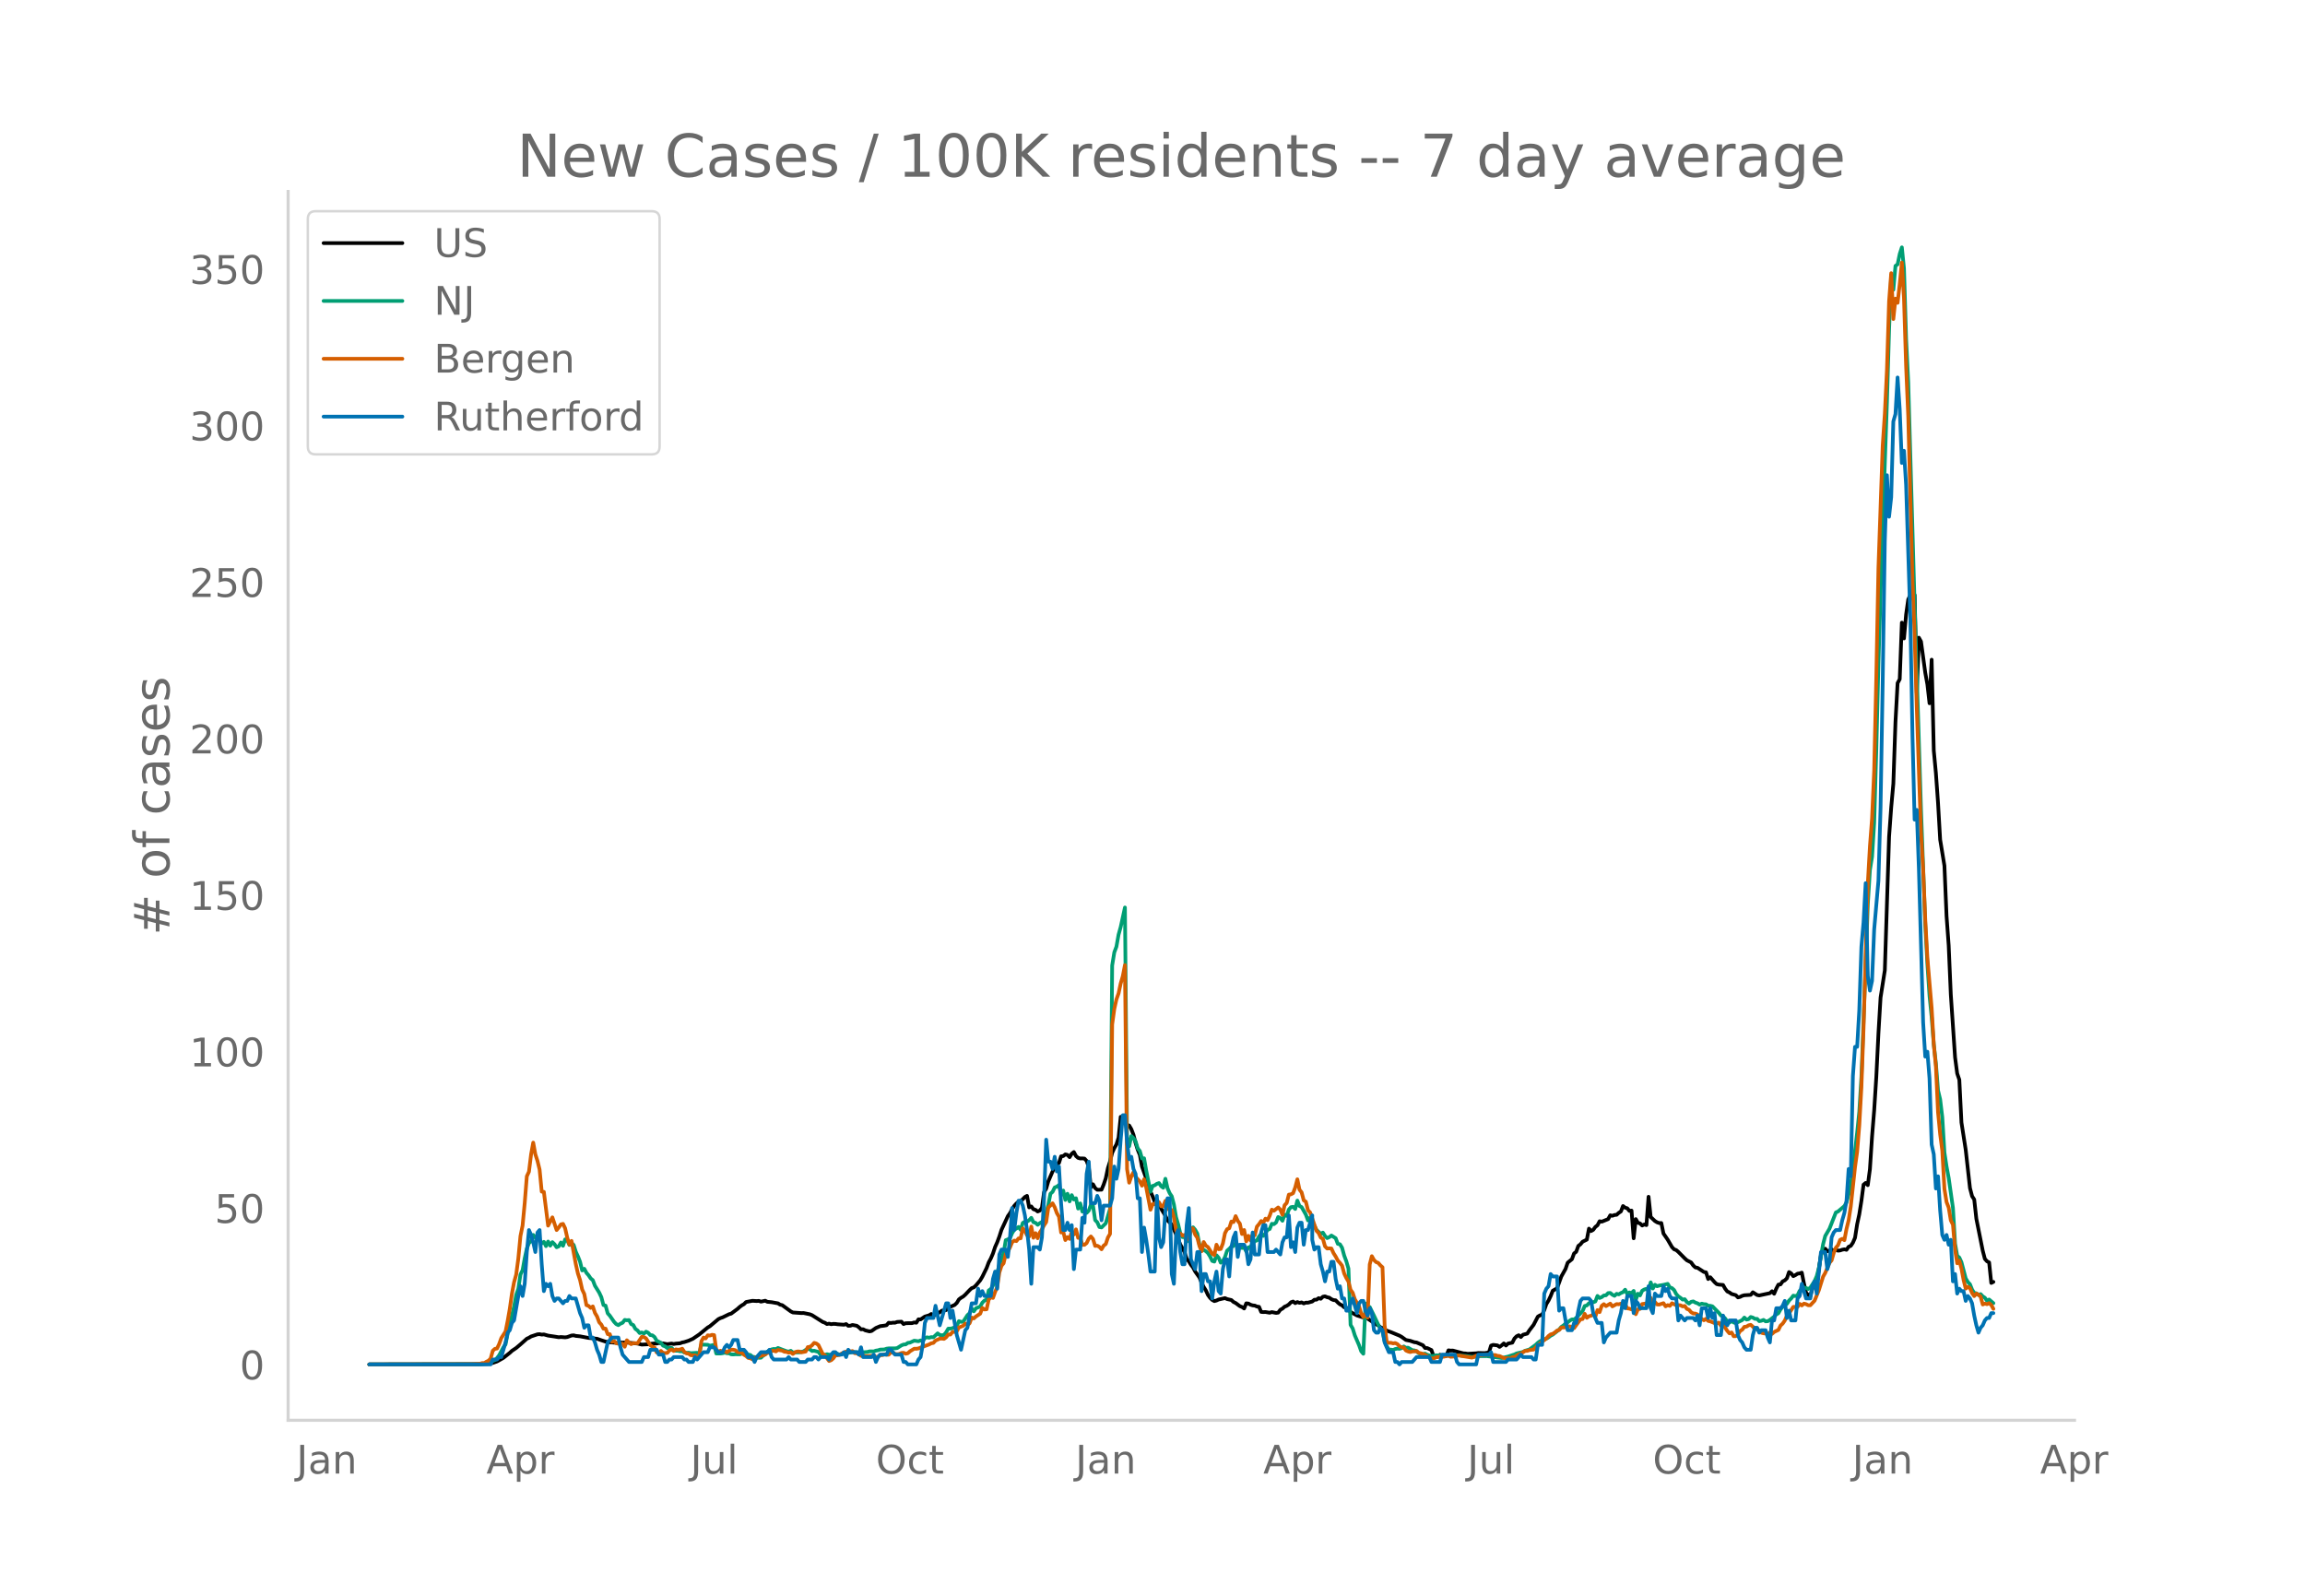 <svg height="864" viewBox="0 0 936 648" width="1248" xmlns="http://www.w3.org/2000/svg" xmlns:xlink="http://www.w3.org/1999/xlink"><defs><style>*{stroke-linecap:butt;stroke-linejoin:round}</style></defs><g id="figure_1"><path d="M0 648h936V0H0z" style="fill:#fff" id="patch_1"/><g id="axes_1"><path d="M117 576.72h725.4V77.76H117z" style="fill:none" id="patch_2"/><path clip-path="url(#p5886ac6ba4)" d="m149.973 554.04 44.079-.08 4.321-.19 1.729-.323 1.728-.604 1.729-.96.864-.5 2.593-2.04.864-.804 1.729-1.163 1.728-1.458 1.729-1.533.864-.777.865-.392.864-.523 2.593-.868.864-.064.864.187.865-.085 1.728.487 2.593.378 1.729.284.864-.09 1.729.131.864-.12 1.728-.621.865-.078.864.232 1.729.174 3.457.648 3.457.338 1.729.605 1.728.562 1.729.264 3.457.3.864-.232.864.073.865-.106 5.185.49 1.73.417 2.592-.137 1.729-.26.864-.069.864.05.864-.23 1.729.16 1.729.314 1.728-.246.864.178.865-.156 1.728-.134.865-.337.864-.155 1.728-.564 1.73-.771 2.592-1.763 3.457-2.833.864-.5 3.458-2.894.864-.426.864-.291 2.593-1.272.864-.24 2.593-1.927.864-.788.865-.637.864-.492.864-.874 2.593-.492 1.729.11.864-.076.864.314 1.729-.383.864.445 1.729.16 2.593.467.864.55.864.19 3.457 2.53.865.44 3.457.243.864-.03 2.593.532.864.351 4.322 2.74.864.316.864.542.865-.16.864.225.864-.128.865.023.864.137 2.593.179.864-.27.864.713.865-.043.864-.307 1.729.32.864.627.864.836.864-.05.865.462 1.728.425.865-.185 1.728-1.217 1.729-.73 1.728-.223.865-.166.864-1 .864.101.864-.126.865.006.864-.315 1.729-.1.864.972.864-.349 2.593-.04.864-.28.865.123.864-1.386.864.046 1.729-1.157 1.728-.512.865-.538.864.797.864-.638 1.729-.875.864-.636 1.729-.233.864-.964 2.593-1.127.864-.82.865-1.428.864-.655.864-.509.864-.763 1.729-1.836.864-.806.865-.311.864-.801 1.728-2.07.865-1.448 1.728-3.52.865-2.31.864-1.616.864-2.016.864-2.618.865-1.926.864-2.34.864-2.692 2.593-5.587.865-1.21.864-1.627.864-1.32.864-.96.865-.715.864-.31.864-.722.865-.898.864-.46.864 4.676.864-.386.865 1.135.864.259.864.662.865-.353.864-1.139.864-6.347.864-1.413.865-3.004 2.593-5.983.864-1.026.864-.414.865-2.719.864-.1.864-.681.864.201.865.916.864-1.389.864-.69.865 1.622.864.754.864.238.864-.035.865.084.864.944.864 2.445.865 8.313.864-1.27.864 1.539.864.692 1.73-.032.863-2.075.865-2.563.864-4.135.864-2.75.865-3.474.864-1.88.864-1.495.864-2.728.865-8.494.864 2.196.864-.36.865 1.411.864.279.864 1.474.864 2.257.865 3.37.864 2.752.864 2.113.865 4.713 1.728 4.806 1.729 5.384.864 1.896.864 2.236.865-.854.864 2.008.864 1.644 1.729 2.836.864 1.888 1.729 1.693 1.728 3.926 1.729 4.185 1.728 3.063.865 2.704.864 1.043.864 1.395.865 1.106.864 1.653 1.728 2.423.865 2.086.864 1.762.864 1.373.865 1.872.864 1.196.864.826.865.476.864-.232.864-.408 2.593-.577.864.39 1.729.39.864.79.864.419 1.729 1.284.864.337.865.6.864-2.092.864.096.864.466.865.27.864.085.864.39.865.114.864 2.066.864.076.865-.04 1.728.301.864-.27 1.729.346.864-.122.865-1.16.864-.479.864-.767.864-.348.865-.57.864-.887.864-.304.865.662.864-.446.864.327.864-.19.865.425.864-.324.864.015 1.729-.466.864-.719.865-.034.864-.617.864.257.864-.849.865-.147.864.374.864.179.865.602.864.364.864.092.864.902.865.733.864.413.864.806.865.188.864.432.864 1.268 2.593 1.41 2.593.826.864-.144 4.322 2.934.864.404.864.74.865.383 1.728 1.023 1.729.615 1.728.718 1.729.712.864.488 1.729 1.256 1.728.34 1.729.576.864.104 2.593 1.131.864 1.114.865.014 1.728.82.865 2.546 1.728.132.864-.771.865.464.864-.211.864.203.865-2.258.864.12.864-.035 4.322 1.141.864.039.864.15 3.457-.206.865-.126 2.593.06 1.728-.273.864-2.78.865-.303 1.728.219.865.606.864-.628.864-.788.864.87.865-.824 1.728-.353.865-1.704.864-.88.864-.433.865.731.864-.934 1.728-.452.865-1.317 1.728-2.26 1.729-3.338.864-.506.864-.265.865-1.876.864-2.473.864-1.393.865-1.814.864-2.191 1.728-.95 1.73-4.79 1.728-3.101.864-2.527 1.729-1.416.864-2.352.864-.652.864-2.392.865-.65.864-1.053 1.729-.854.864-4.47.864.984.864-.5.865-1.164.864-.676.864-1.636.865.18 2.592-1.045.865-1.55.864.205.864-.325.865-.087.864-.789.864-.556.865-2.216.864.667.864.246.864 1.062.865-.125.864 11.254.864-7.794.865 1.483.864.283.864.84.864-.436.865.268.864-11.511.864 8.212 1.729 1.642.864.519.864.318.865-.022.864 4.254 1.729 2.512 1.728 2.985.865.918.864.316.864.74 2.593 2.615.864.788 1.729.872.864 1.222.864.815.865.142 2.593 1.69.864.155.864 2.711.864-.717 1.73 1.982.863.795.865.21 1.728.14.865 1.543.864 1.103.864.388.864.623 1.729.485.864.912.865-.207.864-.439.864-.234 2.593-.155.864-1.051 1.729 1.116.864.171 4.322-.924.864-.786.864 1.023.865-2.08.864-1.63.864-.084.864-1.226.865-.415.864-.846.864-2.527.865.537.864 1.125.864-.43.864-.568.865-.126.864-.307.864 4.394.865 3.769.864.906.864.41.864-3.175 1.73-1.99 1.728-11.593.864-1.852.864-.587.865 1.043.864-.26.864-.538.864.841.865-.654.864.377.864-.1.865-.3.864-.158.864.208.864-1.262.865-.336.864-1.29.864-1.999.865-5.533.864-4.017.864-5.445.864-6.577.865-.707.864.902.864-6.485.865-13.313.864-10.58.864-13.575.865-17.694.864-14.53 1.728-11.044 1.729-54.248.864-11.895.865-9.635.864-25.094.864-15.777.864-1.588.865-22.96.864 6.416.864-9.749.865-6.096.864-1.834.864 1.273.864-1.243.865 39.938.864-22.598.864 1.567 1.729 12.675.864 4.75.865 7.652.864-17.71.864 36.928.864 9.173.865 12.088.864 14.923 1.729 10.55.864 20.478.864 11.874.864 19.976 1.729 25.5.864 6.556.865 2.522.864 17.364 1.728 11.092 1.73 15.55.863 3.298.865 1.333.864 7.844 2.593 12.937.864 3.331.864.982.865.455.864 8.335.864-.424h0" style="fill:none;stroke:#000;stroke-linecap:round;stroke-width:1.5" id="line2d_1"/><path clip-path="url(#p5886ac6ba4)" d="m149.973 554.04 44.943-.094 2.593-.243.864-.18.864-.309.865-.617.864-.286.864-.849.865-1.134 1.728-3.253.864-1.16.865-4.429 2.593-10.897.864-4.743.864-2.512.864-5.79.865-1.76.864-4.816.864-3.945.865-2.288.864-.684.864-2.588.864 1.1.865-.522 1.728 2.883.865-.65.864 1.74.864-1.87.865 1.667.864-1.425.864.84.864 1.247.865-.372.864-1.576.864 1.347.865-2.6.864.333.864 1.928.864-.765.865.748.864 2.77.864 1.867.865 2.187.864 3.549.864-.677.864 1.635.865.998.864 1.278.864.703.865 2.271 1.728 2.784.865 1.832.864 3.23.864.229.864 3.12.865.98 1.728 2.492.865.914.864.413.864-.597.864-.36.865-1.163.864.145.864-.094.865 1.634.864.398.864 1.568.864.617.865 1.068.864-.233.864.445.865-.775.864.436.864.95.865.092.864.697.864 1.483 1.729.879.864 1.157.864.286.865.67 1.728-.071.864.936.865.237.864-.01.864.227.865-.05.864.559.864.135.864-.084.865.21 2.593-.161.864.243.864-3.585 2.593.1.864.374 1.729-.366.864 3.532h1.729l.864-.122.864-.244.865.262.864.019.864.406.865.058.864-.082 1.728.03 1.73-.54.863.017.865.63.864.139.864.756.865.09 1.728.317.864-.039.865-.834.864-.511.864-1.096.865-.55.864-.388.864-.186.864.078.865-.475 1.728.67 1.729.639.864.186.864-.348.865.675 2.593-.033 1.728-.413.865-.576.864-.43.864.184.864.677.865-.11 1.728.496.865 1.137.864.572.864-.513.864-.276.865.178 1.728.23.865-.424.864-.14.864.369 1.729-.546 1.728-.204 1.729-.332 3.457.152 2.593-.188.864-.254 1.729.025.864-.325.864-.125.865-.296 1.728-.052.865-.318.864-.119 2.593-.006.864-.125 1.729-1.091.864-.342.864-.061.865-.613.864-.103 1.728-.795 1.729.246.864-.354.865.407.864-1.399.864-.255.864.17.865-.256.864.086 1.729-1.613.864.668.864.113.864-.143.865-1.071.864-1.478h.864l.865-.186 1.728-.871.865-1.993.864.298.864-.049 1.729-2.655.864-.794.864-1.903.865 1.116.864-1.255 1.728-.672.865-1.58.864-.843.864-.378.865-3.76.864-.551.864-1.41.864-3.993.865-1.271.864-3.128 1.729-4.88.864-5.161.864-.33.865-.508.864-2.022.864-1.41.864-.469.865-.646.864 1.165.864-2.784.865-.509.864-.01.864-.595.864-.959.865 1.773.864.263.864.8.865-.677.864-.499.864-.654 1.729-6.317.864-4.478.864-.763.865-1.778.864-.327.864-.669.865 4.115.864-1.872.864 3.835.864-2.525.865 3.087.864-2.531.864 1.768.865-.503.864 4.189.864-2.087.864 3.326.865-1.302.864 1.823.864-.918.865-2.38.864.393.864 5.836.864.873.865 1.934.864.186 1.729-1.703 1.728-5.85.865-98.834.864-5.33.864-2.318.864-4.871.865-3.107 1.728-7.924.865 93.534.864 3.43.864-4.142.864.791.865 1.341.864 2.887.864 1.042.865 3.034.864-.084.864 4.986 1.729 8.604.864-2.349.864-.278.865-.592.864-.305.864 1.286.865.617.864-3.65.864 3.83.864 2.012.865 1.283.864 3.324.864 5.109.865 2.978.864 3.594.864 1.562.864-.09.865 1.95.864-.873.864-4.209.865-.75.864 1.014.864 1.539.864 4.424.865 2.281.864-.114.864.533.865.777.864 1.402.864 1.797.865.28.864-2.574.864.971.864 2.026.865-.61.864-1.683.864-2.57.865-.734.864-.895.864-.268.864-1.171.865.78.864.35.864.844.865-.265.864 1.707.864-1.711.864-.172.865-1.27.864-1.058.864-.297.865-1.615.864-1.053.864.836.865-1.097.864-1.345.864-.36.864-2.13.865.147.864-.673.864-2.22.865.442.864 1.08.864-2.468.864.497.865-2.59.864-.961.864-.143.865.875.864-3.402.864 2.187.864.452 1.73 3.054.863 2.374.865-1.172.864 2.609.864.687.865 1.729 1.728 1.572.864-.495.865 1.386.864.847.864-.385.865-.66 1.728 1.085.864 2.28.865.18.864 1.406.864 3.162.865 2.329.864 2.974.864 22.87.864 1.462.865 2.789 1.728 4.013.865 2.44.864 1.014.864-20.417.865 2.29.864-.855 1.728 3.518 1.729 3.675.864 1.7.865.905.864 4.176.864 2.014.864 1.316.865.008.864.143.864-.4.865-.172.864.086.864-.272.864-.673.865.548.864-.065 1.729 1.026.864.1.864.342.865.789.864.251.864.112.864-.194.865.472 1.728.48.865-.054.864-.21 1.728.052.865-.075.864.182.864-.125.865.039.864.223 1.728-.043 1.73-.313.863.212 1.729.1 2.593.35 1.728-.039 1.729-.229 2.593-.008 2.593.34 3.457.44 2.593-.592 1.728-.597.865-.263.864-.428 2.593-.599.864-.486 1.729-.495 2.593-1.899.864-.848.864-.638 2.593-1.049.864-.509.865-.676.864-.43 2.593-2.064.864-1.061.864-.577.865-.795.864-.464.864-.73.865-.492.864.034.864-.646 2.593-2.743.864-2.095.865-.215.864-.905.864-.393.864.018.865-.343.864-2.24.864.83.865-.36.864-.654.864-.074.864-.891.865-.066.864.712.864.458.865-.818.864.237.864-.554.865-.348.864-.997.864 1.752.864-.642.865.278.864-.906.864 3.627.865-2.484.864.679.864-1.9.864-.502.865-.272.864.83.864-3.443.865 2.5.864-1.529.864.593.864-.263 1.73-.287 1.728-.415.864 1.444.864.282.865.795.864 1.633.864.949.864.566.865.724.864-.154.864 1.151.865.611.864-.703.864-.178.864.491.865.296.864.536.864-.4.865.218.864.043.864.597.864.012.865.217 2.593 2.635.864 1.098.864.382.865.826.864 1.308.864.348.864-.66.865.637.864.223.864-.36 1.729-.854.864-1.016.864.817.865-.184.864-.875.864.25.865.527.864-.018.864.942.864-.161.865-.354.864.59.864-.063.865-.509 1.728-1.347.865-.891.864-.48.864-1.585.864-1.042 1.729-1.196.864-1.329.865-.854.864-1.147.864.202.864-.37.865-1.842.864-.531.864-.773.865.194.864.428.864-.546 1.729-2.676.864-2.003.864-3.294 1.729-9.695.864-3.326 1.729-2.958 2.593-6.593.864-.372 2.593-2.214.864-1.494.864-3.283.865-3.954.864-6.23 1.729-14.962.864-8.375.864-14.14 1.729-45.879.864-24.197.864-13.93.865-5.39.864-13.778.864-29.778.865-34.86 1.728-56.61 1.729-49.683.864-29.396.864-22.102.865 5.95.864-9.683.864-.632.864-4.215.865-2.684.864 8.596.864 28.64.865 17.563 2.592 90.482 2.593 83.048 1.729 46.657.864 16.221.865 12.777.864 8.655.864 11.039.864 7.741.865 10.937.864 3.608.864 7.246.865 14.347.864 5.664.864 4.647 1.729 12.16.864 14.505.864 4.943.865.721.864 1.91 1.728 6.56.865 1.465.864.91.864 2.183.865 1.355.864.133.864.679.865-.337.864.92.864.553.864 1.219.865-.495 1.728 1.478h0" style="fill:none;stroke:#009e73;stroke-linecap:round;stroke-width:1.5" id="line2d_2"/><path clip-path="url(#p5886ac6ba4)" d="m149.973 554.04 41.486-.097 3.457-.176.864-.272h.864l.865-.546.864-.409.864-.876.865-3.156.864-.798.864-.117.865-1.83.864-2.397 1.728-2.687.865-4.344.864-4.947.864-6.096.865-4.597.864-3.136.864-6.525.864-9.096.865-4.246.864-9.115.864-10.927.865-1.87.864-7.05.864-4.753.864 4.753.865 2.648.864 3.545.864 8.96.865.097 1.728 13.712 1.729-3.37 1.728 5.162.865-1.052.864-1.246.864-.214.865 1.791.864 3.857.864 2.727.864-1.461 1.729 9.388.864 3.857.865 2.629.864 3.876.864 1.83.864 4.5.865.312.864.818.864-.604.865 2.63.864 1.46.864 2.337.865.955.864 1.675.864-.039.864 2.24.865.02.864 3.096.864-.292.865.857.864.195 1.728.02.865 1.226.864-2.63.864.877.865.702.864-.41 1.728.04 1.73-2.61.863.097.865.526 1.728 2.766.865.603.864.332.864 2.006.864.194.865-.798.864.798.864.078.865-.078.864-.993.864-.39.864.604.865-.642.864.136.864-.078.865-.35.864 1.304.864.604.864.117.865.643 1.728.039.865.409.864-.02.864-6.077.865-1.538.864.35.864-1.266.864.117.865-.311.864.116.864 5.96.865.76.864-.37.864.312.864-.176.865.526.864-.662.864-.448.865.039.864.195.864.76 1.729.291.864.78.864.525.865.78.864.136.864.448.865-.662.864-.04.864-.506 1.729-.467.864-.331.864-.643h.865l.864-.838h.864l.864.254.865-.604 1.728.292.865.448.864.078.864.312.864-.176.865.682.864-.682.864-.311h.865l.864.35 1.729-.33.864-1.812.864-.098.864-.623.865-.993.864.253.864.623 1.729 3.584.864.545 1.729 2.357.864-.331.864-.76.865-1.246.864.02.864-.234.864-.526 1.73-.76.863.253.865-.292.864-.156.864.838.865.078.864.292.864.72.864-.058.865.214 3.457-.175.864.468.864-.04.865-.681.864-.02.864-.311.865.156h.864l.864-.974.864.117.865.564.864.098.864-.117.865-.39.864-.078.864.39.865-.195.864-.798 1.728-1.052.865.02.864-.137 1.729-.662 1.728-.623.864-.332.865-.467.864-.156.864-.954 1.729-.76.864-.039.864.117.865-.643.864-1.149.864.04.865-1.053.864-.039.864-.253.865-1.539 1.728-.662.864-.915.865.526.864-.604.864-2.357.865.35.864-.798 1.728-1.13.865-2.337.864.624.864-.078.865-3.915.864-.974.864.292.864-2.454.865-1.987.864-5.901.864-2.708.865-1.032.864-3.74.864-.974.865-1.753.864-2.084.864-.662.864.214.865-1.09.864-.04.864-4.05.865 1.07.864 1.734.864.507.864-4.032.865 4.538.864-1.87.864 2.065.865-2.338.864-1.285.864-1.636.864-1.305.865-5.882 1.728-1.734.865 1.578.864 2.376.864 1.48.865 6.408.864-.33.864 3.408.864-1.208.865.74.864-2.882.864 1.11.865-2.104.864 3.448h.864l.864 2.824h.865l.864-.701.864-1.811.865-.877.864 1.052.864 2.785.864-.078.865.487.864.955.864-1.48.865-.643.864-2.65.864-1.46.865-85.077.864-6.252.864-3.896.864-2.434.865-4.032.864-3 .864-4.48.865 82.857.864 5.512.864-2.551.864-1.695.865 1.87 1.728 1.87.865 1.714.864-2.61.864 3.35 1.729 9.037.864-2.24.864-.02.865-1.265.864.506.864 1.617.865-.059.864-2.162.864 2.669.864 1.246.865-.194.864 3.019.864 5.22.865 2.025.864-.72.864.818.864-.215.865 1.91.864-.274.864-4.48.865.254.864 2.454.864 1.227.864 3.37.865 2.162.864-3.76.864 1.461.865.585 1.728 2.726.865.546.864-4.227.864 1.831.864-.097.865-2.22.864-4.208.864-1.616.865-.39.864-2.707.864.214.864-2.415.865 1.909.864 1.149.864 4.207.865-1.636.864 4.616.864-2.24.864 1.87.865-2.357.864.253.864-3.506.865-1.013.864-1.266.864.74.865-1.694.864.604.864-1.773.864-2.493.865.429 1.728-1.325.865.896.864 2.104.864-3.896.864-.915.865-3.39.864-.135.864-.468.865-2.318.864-3.31.864 4.206.864 1.091.865 3.253.864.565.864 3.486.865.838 2.593 7.498.864.896.864 1.831.864.506.865 3.058.864.877.864-.059.865.059.864 1.89.864 1.363.864 1.636.865.935.864 1.13.864 3.194.865 1.81.864 1.462.864 3.35.864 1.188.865 2.63 1.728 2.94.865 2.883.864 1.402.864-1.636.865 1.87.864-21.58.864-3.35.864 1.557.865.838.864.331.864.993.865.78.864 23.548.864 6.933.864.215.865-.02.864.234.864-.136.865.428.864.877.864.428.864.078.865 1.208.864.39.864.252.865-.253h.864l.864-.175.865.74.864.175 1.728.604.865.623 1.728.877.865.039.864-.429.864-.195 1.729-.058.864-.097.864-.254.865-.097.864.41 1.728-.118.865-.35.864-.04 5.186.858.864-.312.864-.487.865.04 1.728-.332 2.593-.156.864.234 1.729-.04.864.332.865.078 1.728.799 2.593.194.864-.506.865-.098 1.728-1.07.865-.312 1.728-1.11h.864l.865-.312 1.728-.214.865-.819.864-.973 3.457-2.766.864-.955.865-.662.864-.234.864-.545.864-.76.865-.253.864-.974 1.729-.077.864-.468.864.078.865.253.864.448 2.593-3.584.864-.097.864-2.123.865 1.617.864-.643.864-.214.864-.507.865.877.864-2.65.864.819.865-2.571.864-.662.864.798 1.729-1.013.864 1.13 1.729-.954.864.097.864-.253.865.467.864-.272.864 1.714.864.116.865.293.864-.682.864 2.649.865-2.006.864-.156.864-1.967 1.729-.254.864.994.864-3.253.865 1.948.864-.273.864 1.013.864.039 1.73-.565.863 1.285.865-.506.864.312.864-1.072 1.729.819.864-.059.864.078.865.448.864-.175.864 1.188.865.35.864 1.013.864.487.864.059.865.35.864 1.032.864.838.865.487.864-.604.864.877.864.175 1.73.701.863.195.865-.39.864 1.286.864-.448 1.729 2.532.864.993.864-.35.865 1.519.864-.04.864-.583.865-1.52.864-.506.864-1.169.864-.097.865-.526.864-.195.864.74.865 1.091.864-.273.864.994.864.662.865.234 1.728.156.865-.429.864.506.864-.779 1.729-.818.864-1.772.864-.799.865-1.246.864-1.987.864-.915 1.729-2.65 1.728.02.865-1.227.864.623.864-.74.865.215.864.448h.864l1.729-1.85 1.728-4.247 1.729-5.512.864-1.52 1.729-4.09.864-1.012.864-3.02.865-2.103.864-1.013.864-2.181.865-.429.864.546.864-4.577.864-3.487.865-5.59 1.728-16.01.865-6.252.864-10.654.864-15.621.864-23.88 1.73-58.704.863-15.211.865-11.278.864-19.497.864-38.175.865-44.058 1.728-49.589.864-12.972.865-17.977.864-27.775.864-11.355.865 18.62.864-8.297.864 1.714.864-7.557.865-8.785.864 14.628.864 27.502.865 20.315 1.728 67.196.864 21.386.865 29.489 1.728 51.225.865 14.433.864 20.704.864 15.562 1.729 20.237.864 14.823.864 8.881.865 18.679.864 8.94.864 6.622.865 15.524.864 5.336.864 2.24.864 5.2.865 1.754.864 10.167.864 5.512.865-1.071.864 3.233.864 4.616.864 3.506.865-.74.864.526.864 2.025.865 1.227.864-1.032.864.468.865.779.864 3.194.864-.37.864.253.865-.428.864.74.864 1.577h0" style="fill:none;stroke:#d55e00;stroke-linecap:round;stroke-width:1.5" id="line2d_3"/><path clip-path="url(#p5886ac6ba4)" d="M149.973 554.04h49.264l.865-1.984h1.728l.865-.992h.864l1.728-5.952.865-3.968.864-.992.864-2.976.865-.992 1.728-9.92.864-3.968.865 3.968.864-4.96.864-12.896.865-8.929.864 1.984.864 2.977.864 3.968.865-7.937.864-.992.864 13.889.865 10.912.864-2.976.864.992.865-.992.864 4.96.864 1.984.864-.992h.865l1.728 1.984.865-.992h.864l.864-1.984.864.992h1.729l1.729 5.952.864 1.984.864 3.968.864-.992h.865l.864 4.96h.864l.865 1.984.864 2.976.864 1.984.865 2.976h.864l1.728-7.936 1.729-1.984h2.593l.864 3.968.864 2.976 2.593 2.976h5.186l.864-1.984h1.729l.864-2.976h2.593l.864 1.984h1.729l.864 2.976h.865l.864-.992h.864l.864-.992h3.458l.864.992h.864l.864.992h1.73l.863-1.984.865.992 2.593-2.976h1.728l.864-1.984h1.729l1.729 1.984h1.728l.864-1.984.865-.992.864.992.864-.992.865-1.984h1.728l.864 3.968h1.73l.863.992.865 1.984h1.728l.865 1.984.864-1.984 1.728-1.984h2.593l.865-.992.864 2.976.864.992h5.186l.864-.992.864.992h2.593l.865.992h2.593l.864-.992h1.728l.865-.992h.864l.864.992.865-.992h2.592l.865.992.864-1.984.864-.992h.865l.864.992h1.728l.865-.992.864 1.984.864-2.976.865.992h2.593l.864.992.864-2.976.864 3.968h3.458l.864-.992.864 2.976.864-1.984.865-.992h2.593l.864-1.984h.864l1.729 1.984h2.593l.864 2.976h.864l.865.992h3.457l.864-1.984.864-.992.865-4.96.864-8.928.864-1.984h2.593l.864-4.96 1.729 7.936 2.593-8.928h.864l.864 5.952.865-2.976 1.728 9.92 1.729 5.952 1.728-7.936.865-.992 1.728-9.92h1.729l.864-5.952.864 2.976.865-1.984.864 1.984h2.593l.864-6.944.864-2.976.865 6.944.864-13.888.864-1.984h1.729l.864 2.976.865-7.937.864-11.904.864 8.928.864-6.944.865-4.96h.864l.864 1.984.865 3.968.864 5.952.864 7.937.864 13.888.865-14.88h1.728l.865.992.864-4.96.864-15.873.864-23.808.865 8.928h.864l.864 2.976.865-4.96.864 5.952.864-1.984.865 14.88.864 10.912h.864l.864-2.976.865 2.976.864-1.984.864 17.857.865-7.936h1.728l.864-12.897.865 1.984.864-19.84.864-4.96.865 16.864h1.728l.864-2.976.865 1.984.864 7.936.864-5.952h2.593l.865-2.976.864-12.896.864 4.96.864-3.968.865-11.904.864-9.92h.864l.865 10.912.864 6.944.864-.992.864 4.96.865 1.984.864 9.92h.864l.865 21.825.864-9.92.864 4.96.864 5.952.865 6.944h1.728l.865-30.753.864 16.864.864 3.969.865-1.984.864-12.897.864-4.96h.864l.865 30.753.864 3.968.864-19.84.865-1.985.864 8.929.864 4.96h.864l.865-15.873.864-6.944.864 20.833 1.729 3.968.864-6.944h.864l.865 15.872.864-6.944h.864l.865 2.976h.864l.864 6.944.865-6.944.864-3.968.864 7.936.864.992.865-9.92.864-3.968h.864l.865 6.944.864-11.904.864-3.969.864-1.984.865 9.92.864-4.96h1.729l.864 1.985.864 5.952.864-1.984.865-10.913.864 8.929h1.729l.864-8.929.864-2.976h.865l.864 10.913h2.593l.864-.992 1.729 1.984.864-4.96.864-1.985h.864l.865-8.928.864 12.897.864-1.984.865 3.968.864-9.92.864-1.985h.864l.865 8.929.864-5.953h.864l1.729-5.952v9.92l.864 3.969.865-.992h.864l.864 6.944.864 2.976.865 3.968.864-3.968h.864l.865-3.968h.864l.864 6.944.864 3.968.865-.992.864 4.96h.864l.865 4.96h.864l.864-2.976.864-1.984 1.73 5.952.863-3.968.865-.992h.864l.864 3.968.865 1.984.864-2.976.864 1.984.864 6.944.865.992h.864l.864-1.984.865.992.864 4.96 1.728 3.968h1.729l.864 3.968h.865l.864.992.864-.992h4.322l1.728-1.984h5.186l.864 1.984h3.457l.865-2.976h5.185l.865 2.976.864.992h6.914l.865-3.968h4.321l.864-.992.865 3.968h5.185l.865-.992h3.457l1.729-1.984.864.992h3.457l.864.992h.865l.864-5.952h1.728l.865-20.832.864-1.984.864-.992.865-4.96.864.992h1.728l.865 13.888.864-.992h.864l.865 4.96.864 3.968h1.729l.864-2.976h.864l.864-4.96.865-3.968.864-.992h2.593l.864.992.864 4.96 1.729 3.968h1.729l.864 7.936.864-1.984 1.729-1.984h2.593l.864-4.96.864-2.976.865-4.96.864 2.976.864-4.96h1.729l.864 6.944.864-4.96.865.992.864 1.984h2.593l.864-8.928.864 8.928.865 1.984.864-7.936.864.992h1.729l.864-3.968.864 1.984.865-.992.864 2.976.864.992h1.729l.864 8.928.864-1.984 1.729 1.984.864-.992h2.593l.864.992.865-1.984.864 3.968.864-6.944h1.729l.864 3.968.864-3.968.865 3.968.864-1.984.864 8.928h1.729l.864-7.936.865 2.976.864.992.864-1.984h2.593l.864 5.952.865 1.984.864.992.864 1.984.864.992h1.729l.864-5.952.865-2.976h.864l.864 1.984.864-.992h1.73l.863 2.976.865 1.984.864-8.928h.864l.865-4.96h1.728l.864-.992.865-1.984.864 6.944.864-2.976.865 3.968h1.728l.864-8.928.865-.992.864-4.96 1.729 5.952h1.728l.864-4.96.865-1.984.864 4.96 1.729-16.864h1.728l.865 6.944.864-2.976.864-9.92.864-1.985.865-.992h1.728l.865-3.968.864-2.976.864-4.96.864-12.896.865 2.976.864-40.672.864-11.904h.865l.864-14.88.864-25.793.864-9.92.865-15.872.864 37.696.864 5.952.865-3.968.864-20.832 1.729-19.84.864-29.76.864-50.593.864-57.536.865-26.785.864 16.865.864-7.936.865-30.753.864-2.976.864-14.88.864 12.896.865 21.824.864-4.96.864 13.888 1.729 54.561.864 47.616.864 33.729.865-3.968.864 23.808 1.729 62.497.864 13.888.864-1.984.865 10.912.864 26.784.864 3.968.864 13.888.865-4.96.864 13.888.864 9.92.865 1.984.864-1.984.864 3.969.864-1.985.865 16.865.864-2.976.864 7.936.865-1.984.864.992h.864l.864 3.968.865-1.984.864.992.864 1.984.865 4.96.864 3.968.864 2.976.865-1.984.864-.992.864-1.984.864-.992h.865l.864-1.984h.864" style="fill:none;stroke:#0072b2;stroke-linecap:round;stroke-width:1.5" id="line2d_4"/><path d="M117 576.72V77.76" style="fill:none;stroke:#d3d3d3;stroke-linecap:square;stroke-linejoin:miter;stroke-width:1.25" id="patch_3"/><path d="M117 576.72h725.4" style="fill:none;stroke:#d3d3d3;stroke-linecap:square;stroke-linejoin:miter;stroke-width:1.25" id="patch_4"/><g id="matplotlib.axis_1"><g id="xtick_1"><g style="fill:#696969" transform="matrix(.16 0 0 -.16 120.354 598.378)" id="text_1"><defs><path d="M9.813 72.906h9.859V5.078q0-13.187-5-19.14-5-5.954-16.094-5.954h-3.75v8.297h3.078q6.531 0 9.219 3.672Q9.813-4.39 9.813 5.078z" id="DejaVuSans-74"/><path d="M34.281 27.484q-10.89 0-15.093-2.484-4.204-2.484-4.204-8.5 0-4.781 3.157-7.594 3.156-2.797 8.562-2.797 7.485 0 12 5.297 4.516 5.297 4.516 14.078v2zm17.922 3.72V0H43.22v8.297Q40.14 3.328 35.547.953q-4.594-2.375-11.234-2.375-8.391 0-13.36 4.719Q6 8.016 6 15.922q0 9.219 6.172 13.906 6.187 4.688 18.437 4.688h12.61v.89q0 6.203-4.078 9.594-4.078 3.39-11.453 3.39-4.688 0-9.141-1.124-4.438-1.125-8.531-3.375v8.312q4.921 1.906 9.562 2.844 4.64.953 9.031.953 11.875 0 17.735-6.156 5.86-6.14 5.86-18.64z" id="DejaVuSans-97"/><path d="M54.89 33.016V0h-8.984v32.719q0 7.765-3.031 11.61-3.031 3.858-9.078 3.858-7.281 0-11.484-4.64-4.204-4.625-4.204-12.64V0H9.08v54.688h9.03v-8.5q3.235 4.937 7.594 7.374Q30.078 56 35.797 56q9.422 0 14.25-5.828 4.844-5.828 4.844-17.156z" id="DejaVuSans-110"/></defs><use xlink:href="#DejaVuSans-74"/><use x="29.492" xlink:href="#DejaVuSans-97"/><use x="90.771" xlink:href="#DejaVuSans-110"/></g></g><g id="xtick_2"><g style="fill:#696969" transform="matrix(.16 0 0 -.16 197.497 598.378)" id="text_2"><defs><path d="M34.188 63.188 20.797 26.906h26.812zm-5.579 9.718h11.188L67.578 0h-10.25l-6.64 18.703h-32.86L11.188 0H.78z" id="DejaVuSans-65"/><path d="M18.11 8.203v-29H9.077v75.484h9.031v-8.296q2.844 4.875 7.157 7.234Q29.594 56 35.594 56q9.968 0 16.187-7.906 6.235-7.907 6.235-20.797T51.78 6.484q-6.218-7.906-16.187-7.906-6 0-10.328 2.375-4.313 2.375-7.157 7.25zm30.578 19.094q0 9.906-4.079 15.547-4.078 5.64-11.203 5.64-7.14 0-11.218-5.64-4.079-5.64-4.079-15.547 0-9.906 4.078-15.547 4.079-5.64 11.22-5.64 7.124 0 11.202 5.64t4.078 15.547z" id="DejaVuSans-112"/><path d="M41.11 46.297q-1.516.875-3.297 1.281Q36.03 48 33.89 48q-7.625 0-11.703-4.953-4.079-4.953-4.079-14.234V0H9.08v54.688h9.03v-8.5q2.844 4.984 7.375 7.39Q30.031 56 36.531 56q.922 0 2.047-.125 1.125-.11 2.484-.36z" id="DejaVuSans-114"/></defs><use xlink:href="#DejaVuSans-65"/><use x="68.408" xlink:href="#DejaVuSans-112"/><use x="131.885" xlink:href="#DejaVuSans-114"/></g></g><g id="xtick_3"><g style="fill:#696969" transform="matrix(.16 0 0 -.16 280.335 598.378)" id="text_3"><defs><path d="M8.5 21.578v33.11h8.984V21.922q0-7.766 3.016-11.656 3.031-3.875 9.094-3.875 7.265 0 11.484 4.64 4.234 4.64 4.234 12.656v31h8.985V0h-8.984v8.406Q42.047 3.422 37.718 1q-4.313-2.422-10.032-2.422-9.421 0-14.312 5.86Q8.5 10.296 8.5 21.578zM31.11 56z" id="DejaVuSans-117"/><path d="M9.422 75.984h8.984V0H9.422z" id="DejaVuSans-108"/></defs><use xlink:href="#DejaVuSans-74"/><use x="29.492" xlink:href="#DejaVuSans-117"/><use x="92.871" xlink:href="#DejaVuSans-108"/></g></g><g id="xtick_4"><g style="fill:#696969" transform="matrix(.16 0 0 -.16 355.67 598.378)" id="text_4"><defs><path d="M39.406 66.219q-10.75 0-17.078-8.016-6.312-8-6.312-21.828 0-13.766 6.312-21.781 6.328-8 17.078-8 10.735 0 17.016 8 6.281 8.015 6.281 21.781 0 13.828-6.281 21.828-6.281 8.016-17.016 8.016zm0 8q15.328 0 24.5-10.281 9.188-10.282 9.188-27.563 0-17.234-9.188-27.516-9.172-10.28-24.5-10.28-15.375 0-24.593 10.25-9.204 10.265-9.204 27.546t9.204 27.563q9.218 10.28 24.593 10.28z" id="DejaVuSans-79"/><path d="M48.781 52.594v-8.407q-3.812 2.11-7.64 3.157-3.828 1.047-7.735 1.047-8.75 0-13.593-5.547-4.829-5.532-4.829-15.547 0-10.016 4.829-15.563 4.843-5.53 13.593-5.53 3.907 0 7.735 1.046 3.828 1.047 7.64 3.156V2.094Q45.016.344 40.984-.531q-4.015-.89-8.562-.89-12.36 0-19.64 7.765-7.266 7.765-7.266 20.953 0 13.375 7.343 21.031Q20.22 56 33.016 56q4.14 0 8.093-.86 3.953-.843 7.672-2.546z" id="DejaVuSans-99"/><path d="M18.313 70.219V54.688h18.5v-6.985h-18.5V18.016q0-6.688 1.828-8.594 1.828-1.906 7.453-1.906h9.218V0h-9.218q-10.407 0-14.36 3.875-3.953 3.89-3.953 14.14v29.688H2.687v6.984h6.594V70.22z" id="DejaVuSans-116"/></defs><use xlink:href="#DejaVuSans-79"/><use x="78.711" xlink:href="#DejaVuSans-99"/><use x="133.691" xlink:href="#DejaVuSans-116"/></g></g><g id="xtick_5"><g style="fill:#696969" transform="matrix(.16 0 0 -.16 436.685 598.378)" id="text_5"><use xlink:href="#DejaVuSans-74"/><use x="29.492" xlink:href="#DejaVuSans-97"/><use x="90.771" xlink:href="#DejaVuSans-110"/></g></g><g id="xtick_6"><g style="fill:#696969" transform="matrix(.16 0 0 -.16 512.964 598.378)" id="text_6"><use xlink:href="#DejaVuSans-65"/><use x="68.408" xlink:href="#DejaVuSans-112"/><use x="131.885" xlink:href="#DejaVuSans-114"/></g></g><g id="xtick_7"><g style="fill:#696969" transform="matrix(.16 0 0 -.16 595.802 598.378)" id="text_7"><use xlink:href="#DejaVuSans-74"/><use x="29.492" xlink:href="#DejaVuSans-117"/><use x="92.871" xlink:href="#DejaVuSans-108"/></g></g><g id="xtick_8"><g style="fill:#696969" transform="matrix(.16 0 0 -.16 671.137 598.378)" id="text_8"><use xlink:href="#DejaVuSans-79"/><use x="78.711" xlink:href="#DejaVuSans-99"/><use x="133.691" xlink:href="#DejaVuSans-116"/></g></g><g id="xtick_9"><g style="fill:#696969" transform="matrix(.16 0 0 -.16 752.152 598.378)" id="text_9"><use xlink:href="#DejaVuSans-74"/><use x="29.492" xlink:href="#DejaVuSans-97"/><use x="90.771" xlink:href="#DejaVuSans-110"/></g></g><g id="xtick_10"><g style="fill:#696969" transform="matrix(.16 0 0 -.16 828.43 598.378)" id="text_10"><use xlink:href="#DejaVuSans-65"/><use x="68.408" xlink:href="#DejaVuSans-112"/><use x="131.885" xlink:href="#DejaVuSans-114"/></g></g></g><g id="matplotlib.axis_2"><g id="ytick_1"><g style="fill:#696969" transform="matrix(.16 0 0 -.16 97.32 560.119)" id="text_11"><defs><path d="M31.781 66.406q-7.61 0-11.453-7.5Q16.5 51.422 16.5 36.375q0-14.984 3.828-22.484 3.844-7.5 11.453-7.5 7.672 0 11.5 7.5 3.844 7.5 3.844 22.484 0 15.047-3.844 22.531-3.828 7.5-11.5 7.5zm0 7.813q12.266 0 18.735-9.703 6.468-9.688 6.468-28.141 0-18.406-6.468-28.11-6.47-9.687-18.735-9.687-12.25 0-18.718 9.688-6.47 9.703-6.47 28.109 0 18.453 6.47 28.14Q19.53 74.22 31.78 74.22z" id="DejaVuSans-48"/></defs><use xlink:href="#DejaVuSans-48"/></g></g><g id="ytick_2"><g style="fill:#696969" transform="matrix(.16 0 0 -.16 87.14 496.57)" id="text_12"><defs><path d="M10.797 72.906h38.719v-8.312H19.828v-17.86q2.14.735 4.281 1.094 2.157.36 4.313.36 12.203 0 19.328-6.688 7.14-6.688 7.14-18.11 0-11.765-7.328-18.296-7.328-6.516-20.656-6.516-4.593 0-9.36.781-4.75.782-9.827 2.344v9.922q4.39-2.39 9.078-3.563 4.687-1.171 9.906-1.171 8.453 0 13.375 4.437 4.938 4.438 4.938 12.063 0 7.609-4.938 12.047-4.922 4.453-13.375 4.453-3.953 0-7.89-.875-3.922-.875-8.016-2.735z" id="DejaVuSans-53"/></defs><use xlink:href="#DejaVuSans-53"/><use x="63.623" xlink:href="#DejaVuSans-48"/></g></g><g id="ytick_3"><g style="fill:#696969" transform="matrix(.16 0 0 -.16 76.96 433.021)" id="text_13"><defs><path d="M12.406 8.297h16.11v55.625l-17.532-3.516v8.985l17.438 3.515h9.86V8.296H54.39V0H12.406z" id="DejaVuSans-49"/></defs><use xlink:href="#DejaVuSans-49"/><use x="63.623" xlink:href="#DejaVuSans-48"/><use x="127.246" xlink:href="#DejaVuSans-48"/></g></g><g id="ytick_4"><g style="fill:#696969" transform="matrix(.16 0 0 -.16 76.96 369.473)" id="text_14"><use xlink:href="#DejaVuSans-49"/><use x="63.623" xlink:href="#DejaVuSans-53"/><use x="127.246" xlink:href="#DejaVuSans-48"/></g></g><g id="ytick_5"><g style="fill:#696969" transform="matrix(.16 0 0 -.16 76.96 305.924)" id="text_15"><defs><path d="M19.188 8.297h34.421V0H7.33v8.297q5.609 5.812 15.296 15.594 9.703 9.797 12.188 12.64 4.734 5.313 6.609 9 1.89 3.688 1.89 7.25 0 5.813-4.078 9.469-4.078 3.672-10.625 3.672-4.64 0-9.797-1.61-5.14-1.609-11-4.89v9.969Q13.767 71.78 18.938 73q5.188 1.219 9.485 1.219 11.328 0 18.062-5.672 6.735-5.656 6.735-15.125 0-4.5-1.688-8.531-1.672-4.016-6.125-9.485-1.218-1.422-7.765-8.187-6.532-6.766-18.453-18.922z" id="DejaVuSans-50"/></defs><use xlink:href="#DejaVuSans-50"/><use x="63.623" xlink:href="#DejaVuSans-48"/><use x="127.246" xlink:href="#DejaVuSans-48"/></g></g><g id="ytick_6"><g style="fill:#696969" transform="matrix(.16 0 0 -.16 76.96 242.376)" id="text_16"><use xlink:href="#DejaVuSans-50"/><use x="63.623" xlink:href="#DejaVuSans-53"/><use x="127.246" xlink:href="#DejaVuSans-48"/></g></g><g id="ytick_7"><g style="fill:#696969" transform="matrix(.16 0 0 -.16 76.96 178.827)" id="text_17"><defs><path d="M40.578 39.313Q47.656 37.797 51.625 33q3.984-4.781 3.984-11.813 0-10.78-7.422-16.703-7.421-5.906-21.093-5.906-4.578 0-9.438.906-4.86.907-10.031 2.72v9.515q4.094-2.39 8.969-3.61 4.89-1.218 10.218-1.218 9.266 0 14.125 3.656 4.86 3.656 4.86 10.64 0 6.454-4.516 10.079-4.515 3.64-12.562 3.64h-8.5v8.11h8.89q7.266 0 11.125 2.906 3.86 2.906 3.86 8.375 0 5.61-3.985 8.61-3.968 3.015-11.39 3.015-4.063 0-8.703-.89-4.641-.876-10.203-2.72v8.782q5.624 1.562 10.53 2.344 4.907.78 9.25.78 11.235 0 17.766-5.109 6.547-5.093 6.547-13.78 0-6.063-3.468-10.235-3.47-4.172-9.86-5.782z" id="DejaVuSans-51"/></defs><use xlink:href="#DejaVuSans-51"/><use x="63.623" xlink:href="#DejaVuSans-48"/><use x="127.246" xlink:href="#DejaVuSans-48"/></g></g><g id="ytick_8"><g style="fill:#696969" transform="matrix(.16 0 0 -.16 76.96 115.278)" id="text_18"><use xlink:href="#DejaVuSans-51"/><use x="63.623" xlink:href="#DejaVuSans-53"/><use x="127.246" xlink:href="#DejaVuSans-48"/></g></g><g style="fill:#696969" transform="matrix(0 -.2 -.2 0 68.8 379.813)" id="text_19"><defs><path d="M51.125 44H36.922l-4.11-16.313h14.313zm-7.328 27.781-5.078-20.265h14.265L58.11 71.78h7.813L60.89 51.516h15.234V44h-17.14l-4-16.313h15.53V20.22H53.079L48 0h-7.813l5.032 20.219H30.906L25.875 0h-7.86l5.079 20.219H7.719v7.468h17.187L29 44H13.281v7.516h17.625l4.985 20.265z" id="DejaVuSans-35"/><path d="M30.61 48.39q-7.22 0-11.422-5.64-4.204-5.64-4.204-15.453 0-9.813 4.172-15.453 4.188-5.64 11.453-5.64 7.188 0 11.375 5.655 4.203 5.672 4.203 15.438 0 9.719-4.203 15.406-4.187 5.688-11.375 5.688zm0 7.61q11.718 0 18.406-7.625 6.703-7.61 6.703-21.078 0-13.422-6.703-21.078-6.688-7.64-18.407-7.64-11.765 0-18.437 7.64-6.656 7.656-6.656 21.078 0 13.469 6.656 21.078Q18.844 56 30.609 56z" id="DejaVuSans-111"/><path d="M37.11 75.984V68.5h-8.594q-4.828 0-6.72-1.953-1.874-1.953-1.874-7.031v-4.828h14.797v-6.985H19.922V0H10.89v47.703H2.297v6.984h8.594V58.5q0 9.125 4.25 13.297 4.25 4.187 13.468 4.187z" id="DejaVuSans-102"/><path d="M44.281 53.078v-8.5q-3.797 1.953-7.906 2.922-4.094.984-8.5.984-6.688 0-10.031-2.047-3.344-2.046-3.344-6.156 0-3.125 2.39-4.906 2.391-1.781 9.626-3.39l3.078-.688q9.562-2.047 13.593-5.781 4.032-3.735 4.032-10.422 0-7.625-6.032-12.078-6.03-4.438-16.578-4.438-4.39 0-9.156.86Q10.688.296 5.422 2v9.281q4.984-2.594 9.812-3.89 4.829-1.282 9.579-1.282 6.343 0 9.75 2.172 3.421 2.172 3.421 6.125 0 3.656-2.468 5.61-2.453 1.953-10.813 3.765l-3.125.735q-8.344 1.75-12.062 5.39-3.704 3.64-3.704 9.985 0 7.718 5.47 11.906Q16.75 56 26.811 56q4.97 0 9.36-.734 4.406-.72 8.11-2.188z" id="DejaVuSans-115"/><path d="M56.203 29.594v-4.39H14.891q.593-9.282 5.593-14.142 5-4.859 13.938-4.859 5.172 0 10.031 1.266 4.86 1.265 9.656 3.812v-8.5Q49.266.734 44.187-.344 39.11-1.422 33.892-1.422q-13.094 0-20.735 7.61-7.64 7.625-7.64 20.625 0 13.421 7.25 21.296Q20.016 56 32.328 56q11.031 0 17.453-7.11 6.422-7.093 6.422-19.296zm-8.984 2.64q-.094 7.36-4.125 11.75-4.032 4.407-10.672 4.407-7.516 0-12.031-4.25-4.516-4.25-5.203-11.97z" id="DejaVuSans-101"/></defs><use xlink:href="#DejaVuSans-35"/><use x="83.789" xlink:href="#DejaVuSans-32"/><use x="115.576" xlink:href="#DejaVuSans-111"/><use x="176.758" xlink:href="#DejaVuSans-102"/><use x="211.963" xlink:href="#DejaVuSans-32"/><use x="243.75" xlink:href="#DejaVuSans-99"/><use x="298.73" xlink:href="#DejaVuSans-97"/><use x="360.01" xlink:href="#DejaVuSans-115"/><use x="412.109" xlink:href="#DejaVuSans-101"/><use x="473.633" xlink:href="#DejaVuSans-115"/></g></g><g style="fill:#696969" transform="matrix(.24 0 0 -.24 209.887 71.76)" id="text_20"><defs><path d="M9.813 72.906h13.28l32.329-60.984v60.984h9.562V0h-13.28L19.39 60.984V0H9.813z" id="DejaVuSans-78"/><path d="M4.203 54.688h8.985l11.234-42.672 11.172 42.672h10.593l11.235-42.672 11.187 42.672h8.985L63.28 0H52.688L40.922 44.828 29.109 0H18.5z" id="DejaVuSans-119"/><path d="M64.406 67.281v-10.39q-4.984 4.64-10.625 6.922-5.64 2.296-11.984 2.296-12.5 0-19.14-7.64-6.641-7.64-6.641-22.094 0-14.406 6.64-22.047 6.64-7.64 19.14-7.64 6.345 0 11.985 2.296 5.64 2.297 10.625 6.938V5.609Q59.234 2.094 53.437.33q-5.78-1.75-12.218-1.75-16.563 0-26.094 10.124-9.516 10.14-9.516 27.672 0 17.578 9.516 27.703 9.531 10.14 26.094 10.14 6.531 0 12.312-1.734 5.797-1.734 10.875-5.203z" id="DejaVuSans-67"/><path d="M25.39 72.906h8.297L8.297-9.28H0z" id="DejaVuSans-47"/><path d="M9.813 72.906h9.859V42.094L52.39 72.906h12.703L28.906 38.922 67.672 0H54.688L19.672 35.11V0h-9.86z" id="DejaVuSans-75"/><path d="M9.422 54.688h8.984V0H9.422zm0 21.296h8.984v-11.39H9.422z" id="DejaVuSans-105"/><path d="M45.406 46.39v29.594h8.985V0h-8.985v8.203Q42.578 3.328 38.25.953q-4.313-2.375-10.375-2.375-9.906 0-16.14 7.906-6.22 7.922-6.22 20.813 0 12.89 6.22 20.797Q17.968 56 27.874 56q6.063 0 10.375-2.375 4.328-2.36 7.156-7.234zm-30.61-19.093q0-9.906 4.079-15.547 4.078-5.64 11.203-5.64 7.125 0 11.219 5.64 4.11 5.64 4.11 15.547 0 9.906-4.11 15.547-4.094 5.64-11.219 5.64-7.125 0-11.203-5.64-4.078-5.64-4.078-15.547z" id="DejaVuSans-100"/><path d="M4.89 31.39h26.313v-8H4.891z" id="DejaVuSans-45"/><path d="M8.203 72.906h46.875v-4.203L28.61 0H18.312L43.22 64.594H8.203z" id="DejaVuSans-55"/><path d="M32.172-5.078q-3.797-9.766-7.422-12.735-3.61-2.984-9.656-2.984H7.906v7.516h5.282q3.703 0 5.75 1.765Q21-9.766 23.483-3.219l1.61 4.094-22.11 53.813H12.5l17.094-42.766 17.093 42.766h9.516z" id="DejaVuSans-121"/><path d="M2.984 54.688H12.5L29.594 8.797l17.093 45.89h9.516L35.687 0H23.485z" id="DejaVuSans-118"/><path d="M45.406 27.984q0 9.766-4.031 15.125-4.016 5.375-11.297 5.375-7.219 0-11.25-5.375-4.031-5.359-4.031-15.125 0-9.718 4.031-15.093t11.25-5.375q7.281 0 11.297 5.375 4.031 5.375 4.031 15.093zm8.985-21.203q0-13.953-6.203-20.765Q42-20.797 29.203-20.797q-4.734 0-8.937.703-4.203.703-8.157 2.172v8.735q3.954-2.141 7.813-3.157 3.86-1.031 7.86-1.031 8.843 0 13.234 4.61 4.39 4.609 4.39 13.937v4.453q-2.781-4.844-7.125-7.234Q33.938 0 27.875 0 17.828 0 11.672 7.656q-6.156 7.672-6.156 20.328 0 12.688 6.156 20.344Q17.828 56 27.875 56q6.063 0 10.406-2.39 4.344-2.391 7.125-7.22v8.297h8.985z" id="DejaVuSans-103"/></defs><use xlink:href="#DejaVuSans-78"/><use x="74.805" xlink:href="#DejaVuSans-101"/><use x="136.328" xlink:href="#DejaVuSans-119"/><use x="218.115" xlink:href="#DejaVuSans-32"/><use x="249.902" xlink:href="#DejaVuSans-67"/><use x="319.727" xlink:href="#DejaVuSans-97"/><use x="381.006" xlink:href="#DejaVuSans-115"/><use x="433.105" xlink:href="#DejaVuSans-101"/><use x="494.629" xlink:href="#DejaVuSans-115"/><use x="546.729" xlink:href="#DejaVuSans-32"/><use x="578.516" xlink:href="#DejaVuSans-47"/><use x="612.207" xlink:href="#DejaVuSans-32"/><use x="643.994" xlink:href="#DejaVuSans-49"/><use x="707.617" xlink:href="#DejaVuSans-48"/><use x="771.24" xlink:href="#DejaVuSans-48"/><use x="834.863" xlink:href="#DejaVuSans-75"/><use x="900.439" xlink:href="#DejaVuSans-32"/><use x="932.227" xlink:href="#DejaVuSans-114"/><use x="971.09" xlink:href="#DejaVuSans-101"/><use x="1032.613" xlink:href="#DejaVuSans-115"/><use x="1084.713" xlink:href="#DejaVuSans-105"/><use x="1112.496" xlink:href="#DejaVuSans-100"/><use x="1175.973" xlink:href="#DejaVuSans-101"/><use x="1237.496" xlink:href="#DejaVuSans-110"/><use x="1300.875" xlink:href="#DejaVuSans-116"/><use x="1340.084" xlink:href="#DejaVuSans-115"/><use x="1392.184" xlink:href="#DejaVuSans-32"/><use x="1423.971" xlink:href="#DejaVuSans-45"/><use x="1460.055" xlink:href="#DejaVuSans-45"/><use x="1496.139" xlink:href="#DejaVuSans-32"/><use x="1527.926" xlink:href="#DejaVuSans-55"/><use x="1591.549" xlink:href="#DejaVuSans-32"/><use x="1623.336" xlink:href="#DejaVuSans-100"/><use x="1686.813" xlink:href="#DejaVuSans-97"/><use x="1748.092" xlink:href="#DejaVuSans-121"/><use x="1807.271" xlink:href="#DejaVuSans-32"/><use x="1839.059" xlink:href="#DejaVuSans-97"/><use x="1900.338" xlink:href="#DejaVuSans-118"/><use x="1959.518" xlink:href="#DejaVuSans-101"/><use x="2021.041" xlink:href="#DejaVuSans-114"/><use x="2062.154" xlink:href="#DejaVuSans-97"/><use x="2123.434" xlink:href="#DejaVuSans-103"/><use x="2186.91" xlink:href="#DejaVuSans-101"/></g><g id="legend_1"><path d="M128.2 184.5h136.45q3.2 0 3.2-3.2V88.96q0-3.2-3.2-3.2H128.2q-3.2 0-3.2 3.2v92.34q0 3.2 3.2 3.2z" style="fill:none;opacity:.8;stroke:#ccc;stroke-linejoin:miter" id="patch_5"/><path d="M131.4 98.718h32" style="fill:none;stroke:#000;stroke-linecap:round;stroke-width:1.5" id="line2d_5"/><g style="fill:#696969" transform="matrix(.16 0 0 -.16 176.2 104.317)" id="text_21"><defs><path d="M8.688 72.906h9.921V28.61q0-11.718 4.235-16.875 4.25-5.14 13.781-5.14 9.469 0 13.719 5.14 4.25 5.157 4.25 16.875v44.297H64.5V27.391q0-14.25-7.063-21.532-7.046-7.28-20.812-7.28-13.828 0-20.89 7.28-7.047 7.282-7.047 21.532z" id="DejaVuSans-85"/><path d="M53.516 70.516V60.89q-5.61 2.687-10.594 4-4.984 1.328-9.625 1.328-8.047 0-12.422-3.125t-4.375-8.89q0-4.845 2.906-7.313 2.907-2.453 11.016-3.97l5.953-1.218q11.031-2.11 16.281-7.406 5.25-5.297 5.25-14.172 0-10.61-7.11-16.078-7.093-5.469-20.812-5.469-5.172 0-11.015 1.172Q13.14.922 6.89 3.219v10.156q6-3.36 11.765-5.078 5.766-1.703 11.328-1.703 8.438 0 13.032 3.312 4.593 3.328 4.593 9.485 0 5.359-3.297 8.39-3.296 3.032-10.812 4.547L27.484 33.5q-11.03 2.188-15.968 6.875-4.922 4.688-4.922 13.047 0 9.672 6.812 15.234 6.813 5.563 18.766 5.563 5.14 0 10.453-.938 5.328-.922 10.89-2.765z" id="DejaVuSans-83"/></defs><use xlink:href="#DejaVuSans-85"/><use x="73.193" xlink:href="#DejaVuSans-83"/></g><path d="M131.4 122.203h32" style="fill:none;stroke:#009e73;stroke-linecap:round;stroke-width:1.5" id="line2d_7"/><g style="fill:#696969" transform="matrix(.16 0 0 -.16 176.2 127.802)" id="text_22"><use xlink:href="#DejaVuSans-78"/><use x="74.805" xlink:href="#DejaVuSans-74"/></g><path d="M131.4 145.688h32" style="fill:none;stroke:#d55e00;stroke-linecap:round;stroke-width:1.5" id="line2d_9"/><g style="fill:#696969" transform="matrix(.16 0 0 -.16 176.2 151.287)" id="text_23"><defs><path d="M19.672 34.813V8.108H35.5q7.953 0 11.781 3.297 3.844 3.297 3.844 10.078 0 6.844-3.844 10.078-3.828 3.25-11.781 3.25zm0 29.984V42.828h14.61q7.218 0 10.75 2.703 3.546 2.719 3.546 8.282 0 5.515-3.547 8.25-3.531 2.734-10.75 2.734zm-9.86 8.11h25.204q11.28 0 17.375-4.688Q58.5 63.53 58.5 54.89q0-6.703-3.125-10.657-3.125-3.953-9.188-4.922 7.282-1.562 11.313-6.53 4.031-4.954 4.031-12.376 0-9.765-6.64-15.093Q48.25 0 35.984 0H9.812z" id="DejaVuSans-66"/></defs><use xlink:href="#DejaVuSans-66"/><use x="68.604" xlink:href="#DejaVuSans-101"/><use x="130.127" xlink:href="#DejaVuSans-114"/><use x="169.49" xlink:href="#DejaVuSans-103"/><use x="232.967" xlink:href="#DejaVuSans-101"/><use x="294.49" xlink:href="#DejaVuSans-110"/></g><path d="M131.4 169.173h32" style="fill:none;stroke:#0072b2;stroke-linecap:round;stroke-width:1.5" id="line2d_11"/><g style="fill:#696969" transform="matrix(.16 0 0 -.16 176.2 174.773)" id="text_24"><defs><path d="M44.39 34.188q3.172-1.079 6.172-4.594 3-3.516 6.032-9.672L66.609 0H56l-9.313 18.703q-3.624 7.328-7.015 9.719-3.39 2.39-9.25 2.39h-10.75V0h-9.86v72.906h22.266q12.5 0 18.656-5.234 6.157-5.219 6.157-15.766 0-6.89-3.203-11.437-3.204-4.532-9.297-6.282zM19.673 64.797V38.922h12.406q7.125 0 10.766 3.297 3.64 3.297 3.64 9.687 0 6.39-3.64 9.64-3.64 3.25-10.766 3.25z" id="DejaVuSans-82"/><path d="M54.89 33.016V0h-8.984v32.719q0 7.765-3.031 11.61-3.031 3.858-9.078 3.858-7.281 0-11.484-4.64-4.204-4.625-4.204-12.64V0H9.08v75.984h9.03V46.188q3.235 4.937 7.594 7.374Q30.078 56 35.797 56q9.422 0 14.25-5.828 4.844-5.828 4.844-17.156z" id="DejaVuSans-104"/></defs><use xlink:href="#DejaVuSans-82"/><use x="64.982" xlink:href="#DejaVuSans-117"/><use x="128.361" xlink:href="#DejaVuSans-116"/><use x="167.57" xlink:href="#DejaVuSans-104"/><use x="230.949" xlink:href="#DejaVuSans-101"/><use x="292.473" xlink:href="#DejaVuSans-114"/><use x="333.586" xlink:href="#DejaVuSans-102"/><use x="368.791" xlink:href="#DejaVuSans-111"/><use x="429.973" xlink:href="#DejaVuSans-114"/><use x="469.336" xlink:href="#DejaVuSans-100"/></g></g></g></g><defs><clipPath id="p5886ac6ba4"><path d="M117 77.76h725.4v498.96H117z"/></clipPath></defs></svg>